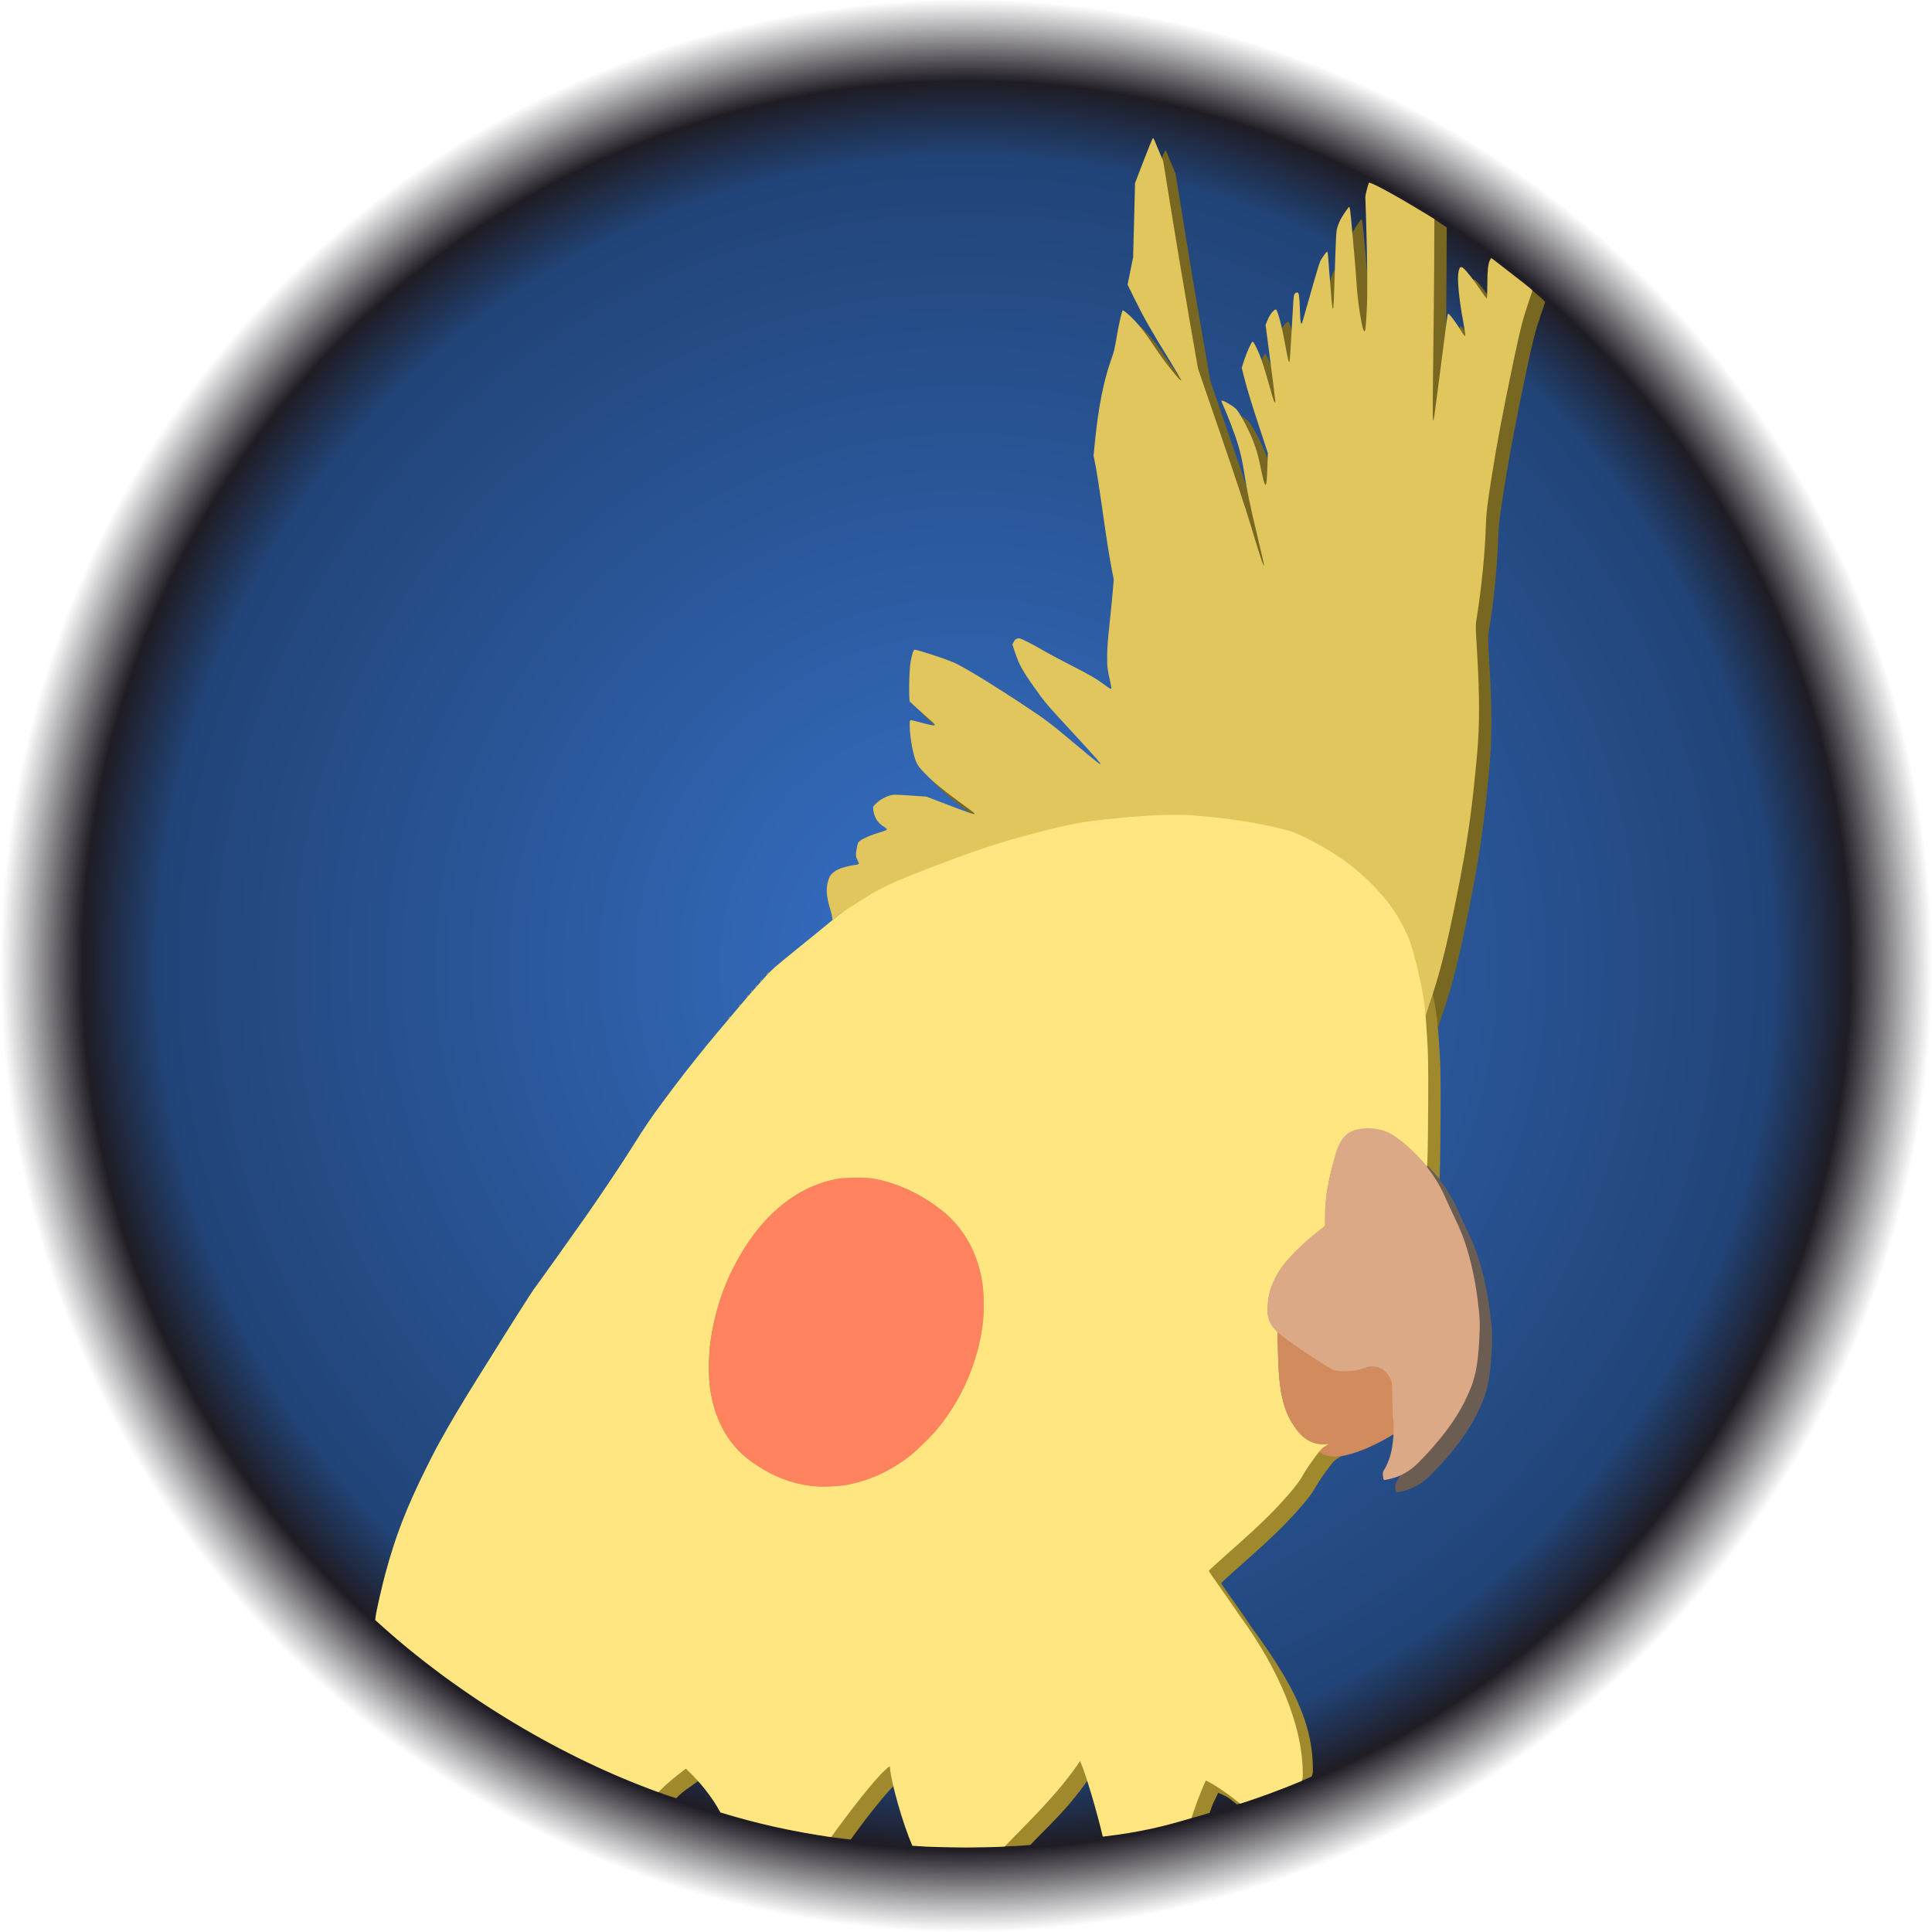 <?xml version="1.0" encoding="UTF-8" standalone="no"?>
<svg
   width="156.633mm"
   height="156.633mm"
   viewBox="0 0 156.633 156.633"
   version="1.1"
   id="svg8"
   inkscape:version="1.1 (c68e22c387, 2021-05-23)"
   sodipodi:docname="Uccello.svg"
   xmlns:inkscape="http://www.inkscape.org/namespaces/inkscape"
   xmlns:sodipodi="http://sodipodi.sourceforge.net/DTD/sodipodi-0.dtd"
   xmlns:xlink="http://www.w3.org/1999/xlink"
   xmlns="http://www.w3.org/2000/svg"
   xmlns:svg="http://www.w3.org/2000/svg"
   xmlns:rdf="http://www.w3.org/1999/02/22-rdf-syntax-ns#"
   xmlns:cc="http://creativecommons.org/ns#"
   xmlns:dc="http://purl.org/dc/elements/1.1/">
  <defs
     id="defs2">
    <linearGradient
       inkscape:collect="always"
       id="linearGradient15806">
      <stop
         style="stop-color:#3771c8;stop-opacity:1"
         offset="0"
         id="stop15802" />
      <stop
         style="stop-color:#214478;stop-opacity:1"
         offset="0.835"
         id="stop16290" />
      <stop
         style="stop-color:#1f1c24;stop-opacity:1"
         offset="0.915"
         id="stop17380" />
      <stop
         style="stop-color:#1f1c24;stop-opacity:0"
         offset="1"
         id="stop15804" />
    </linearGradient>
    <radialGradient
       inkscape:collect="always"
       xlink:href="#linearGradient15806"
       id="radialGradient15800"
       cx="105.367"
       cy="143.237"
       fx="105.367"
       fy="143.237"
       r="71.438"
       gradientUnits="userSpaceOnUse"
       gradientTransform="matrix(-1.096,0,0,-1.097,223.013,302.435)" />
  </defs>
  <sodipodi:namedview
     id="base"
     pagecolor="#ffffff"
     bordercolor="#666666"
     borderopacity="1.0"
     inkscape:pageopacity="0"
     inkscape:pageshadow="2"
     inkscape:zoom="0.70710678"
     inkscape:cx="490.025"
     inkscape:cy="297.69195"
     inkscape:document-units="mm"
     inkscape:current-layer="layer1"
     inkscape:document-rotation="0"
     showgrid="false"
     inkscape:window-width="1920"
     inkscape:window-height="1027"
     inkscape:window-x="1912"
     inkscape:window-y="-8"
     inkscape:window-maximized="1"
     inkscape:snap-bbox="true"
     inkscape:snap-bbox-midpoints="true"
     inkscape:snap-global="true"
     inkscape:pagecheckerboard="true"
     fit-margin-top="0"
     fit-margin-left="0"
     fit-margin-right="0"
     fit-margin-bottom="0" />
  <g
     inkscape:label="Layer 1"
     inkscape:groupmode="layer"
     id="layer1"
     transform="translate(-29.183,-67.025)">
    <circle
       style="display:inline;fill:url(#radialGradient15800);fill-opacity:1;stroke-width:5;stroke-linecap:round;stroke-linejoin:round"
       id="path2366"
       cx="107.499"
       cy="145.342"
       r="78.317"
       inkscape:export-filename="C:\Portfolio\public\images\uccello-new.png"
       inkscape:export-xdpi="115.2"
       inkscape:export-ydpi="115.2" />
    <g
       id="g10934"
       transform="translate(2176.782,681.584)"
       inkscape:export-filename="C:\Portfolio\public\images\uccello-new.png"
       inkscape:export-xdpi="115.2"
       inkscape:export-ydpi="115.2">
      <path
         id="path10924"
         style="display:inline;fill:#a0892c;stroke-width:5;stroke-linecap:round;stroke-linejoin:round"
         d="m -2051.521,-547.593 c -1.791,0.012 -4.22,0.195 -6.918,0.528 -1.274,0.157 -1.582,0.213 -2.69,0.495 -3.248,0.825 -6.829,1.958 -9.85,3.118 -2.693,1.033 -3.845,1.557 -5.146,2.338 -1.364,0.826 -2.704,1.907 -4.014,2.996 -0.721,0.578 -0.928,0.746 -1.573,1.275 -0.195,0.16 -0.752,0.614 -1.239,1.009 -1.017,0.827 -1.203,1.006 -2.153,2.084 -0.205,0.232 -0.385,0.433 -0.401,0.446 -0.112,0.098 -3.111,3.647 -3.822,4.523 -1.433,1.766 -2.24,2.807 -3.647,4.704 -0.831,1.121 -1.413,1.982 -2.376,3.522 -0.765,1.223 -2.497,3.811 -3.727,5.57 -1.052,1.504 -3.77,5.313 -4.256,5.964 -0.171,0.229 -2.424,3.778 -3.094,4.873 -0.063,0.103 -0.175,0.282 -0.248,0.398 -1.551,2.449 -2.927,4.702 -3.657,5.99 -0.832,1.469 -1.026,1.833 -1.718,3.225 -1.607,3.23 -2.499,5.541 -3.32,8.602 -0.235,0.876 -0.783,3.477 -0.783,3.477 l 0.03,0.123 c 6.918,6.344 19.422,12.433 23.351,13.558 0.614,-0.632 0.925,-0.755 1.775,-1.396 1.17,1.086 1.469,1.362 2.141,2.61 2.879,0.866 7.028,1.815 10.229,2.137 0.77,-1.09 3.182,-4.335 4.172,-4.948 0.056,1.222 0.469,3.741 1.23,5.47 1.436,0.104 2.876,0.082 4.326,0.092 1.053,-0.016 3.056,-0.014 4.835,-0.176 1.7,-1.799 3.067,-2.909 5.034,-5.799 0.491,1.122 0.732,3.069 1.191,5.018 1.183,-0.121 5.863,-1.032 8.307,-1.82 0.347,-0.979 0.175,-0.513 0.695,-1.626 0.671,0.304 0.632,0.224 1.525,0.944 1.672,-0.523 4.385,-1.505 6.059,-2.268 0.038,-0.109 0.085,-0.274 0.088,-0.384 0.066,-3.94 -1.69,-7.228 -4.913,-11.633 -0.463,-0.694 -1.006,-1.474 -2.298,-3.306 -0.118,-0.168 -0.214,-0.327 -0.214,-0.354 0,-0.027 0.652,-0.627 1.45,-1.333 1.802,-1.594 2.561,-2.292 3.391,-3.118 1.153,-1.147 2.354,-2.54 2.653,-3.077 0.294,-0.529 0.691,-1.126 1.178,-1.776 0.383,-0.51 0.528,-0.664 0.739,-0.785 0.144,-0.083 0.266,-0.171 0.266,-0.189 -0.465,0.028 -0.682,0.034 -1.11,-0.151 -1.101,-0.458 -1.889,-1.356 -2.356,-2.684 -0.394,-1.121 -0.54,-2.217 -0.605,-4.554 l -0.048,-1.705 -0.23,-0.279 c -0.261,-0.317 -0.422,-0.618 -0.516,-0.965 -0.098,-0.361 -0.037,-1.326 0.122,-1.944 0.164,-0.637 0.613,-1.547 1.053,-2.133 0.457,-0.61 1.553,-1.693 2.583,-2.552 l 0.856,-0.715 v -0.579 c 0,-1.58 0.254,-3.188 0.77,-4.87 0.249,-0.812 0.608,-1.523 0.698,-1.628 0.043,-0.05 0.212,-0.165 0.377,-0.256 0.926,-0.514 2.002,-0.719 3.109,-0.282 0.647,0.256 1.992,1.372 3.015,2.49 0.145,0.158 0.269,0.361 0.279,0.351 0.046,-0.046 0.085,-1.333 0.105,-4.856 0.021,-3.742 0,-4.527 -0.141,-6.462 -0.042,-0.553 -0.076,-1.149 -0.076,-1.326 0,-1.038 -0.76,-5.042 -1.125,-5.929 -0.461,-1.12 -1.135,-2.241 -1.916,-3.188 -0.831,-1.008 -2.181,-2.228 -3.487,-3.152 -1.325,-0.938 -3.529,-2.121 -4.435,-2.381 -2.065,-0.592 -4.978,-1.07 -7.962,-1.305 -0.442,-0.035 -0.968,-0.05 -1.565,-0.046 z m -25.748,29.533 v 0 c 2.244,-0.019 4.557,0.791 6.729,2.422 2.133,1.602 3.361,3.868 3.638,6.714 0.275,2.829 -0.544,6.202 -2.185,8.99 -2.22,3.774 -5.591,6.267 -9.172,6.784 -0.534,0.077 -1.724,0.136 -2.034,0.1 -0.096,-0.011 -0.383,-0.044 -0.64,-0.074 -0.604,-0.07 -1.517,-0.295 -2.127,-0.522 -1.102,-0.412 -2.389,-1.173 -3.239,-1.916 -1.534,-1.341 -2.511,-3.386 -2.773,-5.803 -0.075,-0.698 -0.064,-2.244 0.023,-2.991 0.546,-4.71 2.939,-9.266 6.151,-11.711 1.724,-1.313 3.649,-1.975 5.629,-1.992 z"
         sodipodi:nodetypes="ssssccssscsssssscsssscccccccccccccccccsssssssccsccssssscsssssscccsssssssscsssssssssccssc" />
      <path
         style="display:inline;fill:#d18b5d;stroke-width:1"
         d="m -2042.334,-499.164 c -0.439,-1.266 -0.61,-2.395 -0.664,-4.886 l -0.034,-1.536 0.564,0.346 c 0.664,0.408 1.121,0.902 1.951,1.46 0.834,0.56 1.912,1.145 2.046,1.187 0.053,0.017 0.297,0.051 0.543,0.076 0.652,0.066 1.268,-0.006 1.903,-0.223 0.46,-0.157 0.565,-0.176 0.825,-0.149 0.583,0.061 1.146,0.528 1.436,1.12 0.131,0.267 0.073,0.277 0.086,1.544 0.01,0.701 0.023,1.375 0.036,1.498 0.013,0.123 0.014,0.175 0,0.116 -0.036,-0.183 -0.189,-0.166 -0.568,0.089 -1.578,0.962 -3.067,1.733 -4.707,2.034 -1.666,0.232 -2.668,-0.932 -3.415,-2.676 z"
         id="path10926"
         sodipodi:nodetypes="cccssssssscsccccc" />
      <path
         style="display:inline;fill:#786721;stroke-width:1"
         d="m -2031.051,-531.477 c -0.097,-1.649 -0.947,-5.063 -1.336,-6.009 -0.461,-1.12 -1.112,-2.23 -1.893,-3.177 -0.831,-1.008 -2.075,-2.24 -3.381,-3.164 -1.325,-0.938 -3.459,-2.097 -4.365,-2.357 -2.065,-0.592 -4.838,-1.034 -7.822,-1.27 -1.767,-0.139 -4.756,0.026 -8.354,0.47 -1.274,0.157 -2.95,0.576 -4.059,0.858 -3.248,0.825 -5.601,1.643 -8.622,2.802 -2.693,1.033 -3.891,1.533 -5.192,2.314 -1.13,0.678 -2.638,1.664 -2.899,1.957 l -0.124,0.139 -0.025,-0.235 c -0.01,-0.099 -0.084,-0.443 -0.185,-0.763 -0.327,-1.042 -0.348,-1.77 -0.072,-2.463 0.221,-0.554 0.918,-0.897 2.181,-1.072 0.131,-0.018 0.236,-0.059 0.235,-0.092 0,-0.032 -0.056,-0.169 -0.124,-0.303 -0.145,-0.287 -0.151,-0.404 -0.045,-0.982 0.072,-0.391 0.095,-0.444 0.248,-0.56 0.285,-0.217 0.908,-0.486 1.558,-0.673 0.394,-0.113 0.625,-0.204 0.633,-0.249 0.01,-0.04 -0.108,-0.146 -0.266,-0.245 -0.49,-0.305 -0.762,-0.74 -0.837,-1.34 -0.034,-0.273 -0.034,-0.274 0.181,-0.487 0.43,-0.427 1.104,-0.753 1.559,-0.753 0.151,0 0.79,0.036 1.42,0.079 l 1.147,0.079 1.592,0.608 c 1.815,0.693 2.253,0.845 2.302,0.797 0.044,-0.044 0,-0.077 -1.374,-1.085 -1.341,-0.983 -2.017,-1.549 -2.703,-2.265 -0.564,-0.588 -0.665,-0.774 -0.877,-1.616 -0.257,-1.015 -0.395,-2.65 -0.225,-2.65 0.038,0 0.446,0.1 0.905,0.223 1.176,0.314 1.277,0.295 0.77,-0.144 -0.292,-0.253 -1.607,-1.439 -1.733,-1.564 -0.102,-0.101 -0.059,-2.618 0.055,-3.218 0.126,-0.662 0.235,-1.002 0.32,-1.002 0.238,0 2.273,0.664 3.166,1.033 0.735,0.304 3.38,1.92 5.948,3.634 1.603,1.07 1.787,1.21 3.696,2.8 2.04,1.7 2.218,1.841 2.259,1.8 0.045,-0.045 -0.269,-0.4 -2.369,-2.679 -2.074,-2.251 -2.138,-2.327 -2.996,-3.539 -0.96,-1.357 -1.221,-1.833 -1.56,-2.848 l -0.206,-0.617 0.102,-0.209 c 0.077,-0.159 0.145,-0.224 0.284,-0.269 0.175,-0.058 0.207,-0.048 0.843,0.265 0.364,0.179 0.936,0.49 1.272,0.692 0.336,0.202 1.303,0.721 2.149,1.153 1.688,0.863 2.148,1.13 2.85,1.656 0.281,0.211 0.487,0.334 0.514,0.307 0.027,-0.027 -0.01,-0.261 -0.082,-0.583 -0.229,-0.973 -0.252,-1.161 -0.25,-2.051 0,-0.647 0.048,-1.291 0.182,-2.53 0.099,-0.914 0.218,-2.122 0.266,-2.684 l 0.086,-1.022 -0.158,-0.813 c -0.218,-1.126 -0.394,-2.249 -0.803,-5.129 -0.194,-1.364 -0.425,-2.845 -0.515,-3.29 l -0.163,-0.809 0.116,-1.15 c 0.283,-2.799 0.695,-4.879 1.312,-6.632 0.255,-0.722 0.255,-0.722 0.462,-1.92 0.181,-1.045 0.396,-1.991 0.468,-2.063 0.057,-0.057 0.536,0.349 1.019,0.862 0.441,0.469 0.859,1.017 1.468,1.931 0.584,0.874 0.984,1.422 1.54,2.108 0.517,0.638 0.674,0.802 0.722,0.755 0.017,-0.017 -0.394,-0.718 -0.911,-1.558 -1.578,-2.562 -2.139,-3.552 -2.936,-5.176 l -0.5,-1.019 0.225,-1.115 0.225,-1.115 0.078,-3.001 0.078,-3.001 0.701,-1.828 c 0.386,-1.005 0.723,-1.828 0.75,-1.828 0.027,0 0.092,0.108 0.145,0.24 0.053,0.132 0.229,0.553 0.391,0.935 l 0.295,0.695 0.71,4.39 c 0.39,2.415 1.025,6.199 1.41,8.409 l 0.7,4.018 1.806,5.259 c 1.175,3.422 2.041,6.038 2.48,7.491 0.807,2.671 1.034,3.361 1.056,3.218 0.017,-0.108 -0.068,-0.486 -0.677,-3.019 -0.423,-1.759 -0.701,-3.115 -0.899,-4.389 -0.171,-1.104 -0.315,-1.738 -0.602,-2.655 -0.207,-0.664 -0.793,-2.184 -1.108,-2.874 -0.098,-0.215 -0.166,-0.402 -0.151,-0.417 0.073,-0.073 0.78,0.313 1.143,0.625 0.283,0.243 1.054,1.674 1.44,2.673 0.262,0.677 0.422,1.256 0.615,2.226 0.164,0.825 0.299,1.29 0.374,1.29 0.076,0 0.116,-0.399 0.152,-1.538 l 0.033,-1.042 -0.598,-1.811 c -0.718,-2.175 -1.075,-3.344 -1.329,-4.345 l -0.189,-0.749 0.207,-0.64 c 0.213,-0.657 0.593,-1.484 0.681,-1.483 0.068,5e-4 0.278,0.395 0.543,1.024 0.215,0.51 0.461,1.298 0.942,3.017 0.214,0.765 0.287,0.95 0.35,0.887 0.014,-0.014 -0.073,-0.783 -0.194,-1.708 -0.121,-0.925 -0.304,-2.331 -0.406,-3.125 l -0.187,-1.442 0.166,-0.418 c 0.166,-0.419 0.501,-0.84 0.667,-0.84 0.133,0 0.481,1.325 0.775,2.952 0.195,1.08 0.266,1.359 0.33,1.296 0.025,-0.025 0.123,-1.564 0.276,-4.329 0.053,-0.967 0.072,-1.111 0.157,-1.205 0.053,-0.059 0.142,-0.1 0.198,-0.092 0.14,0.02 0.169,0.211 0.214,1.437 0.036,0.985 0.062,1.156 0.158,1.055 0.024,-0.025 0.34,-1.107 0.701,-2.403 0.361,-1.296 0.719,-2.48 0.794,-2.632 0.075,-0.151 0.233,-0.396 0.349,-0.544 0.204,-0.258 0.213,-0.264 0.245,-0.146 0.018,0.067 0.048,0.39 0.068,0.717 0.019,0.327 0.055,0.785 0.079,1.016 0.024,0.232 0.081,0.921 0.125,1.531 0.044,0.61 0.099,1.157 0.121,1.215 0.04,0.104 0.041,0.103 0.069,-0.018 0.016,-0.068 0.052,-0.861 0.081,-1.761 0.143,-4.516 0.14,-4.455 0.281,-4.849 0.169,-0.471 0.221,-0.571 0.58,-1.117 0.166,-0.253 0.325,-0.452 0.354,-0.442 0.029,0.01 0.088,0.396 0.133,0.881 0.25,2.649 0.39,4.292 0.439,5.13 0.104,1.78 0.485,4.137 0.66,4.08 0.074,-0.024 0.108,-0.352 0.185,-1.798 0.067,-1.237 0.043,-4.218 -0.059,-7.243 -0.031,-0.928 -0.058,-1.765 -0.06,-1.86 0,-0.138 0.16,-0.772 0.288,-1.126 0.047,-0.131 2.82,0.926 4.302,1.927 l 1.008,0.681 -0.015,3.644 c -0.01,1.832 -0.043,5.44 -0.077,8.017 -0.06,4.456 -0.055,5.168 0.033,4.944 0.02,-0.051 0.27,-1.919 0.555,-4.149 0.575,-4.499 0.57,-4.464 0.617,-4.464 0.112,0 0.587,0.633 1.167,1.557 0.101,0.16 0.202,0.272 0.224,0.248 0.022,-0.024 -0.047,-0.512 -0.153,-1.085 -0.367,-1.971 -0.516,-3.55 -0.391,-4.141 0.082,-0.385 0.179,-0.45 0.397,-0.267 0.248,0.208 0.886,1.024 1.381,1.766 0.251,0.375 0.478,0.682 0.505,0.682 0.03,0 0.049,-0.4 0.049,-1.063 0,-1.169 0.057,-1.735 0.203,-2.023 0.053,-0.104 0.106,-0.189 0.117,-0.189 0.012,0 0.34,0.25 0.731,0.555 0.39,0.305 1.099,0.647 1.442,0.937 1.037,0.876 1.206,1.037 1.183,1.117 -0.011,0.041 -0.183,0.535 -0.346,1.013 -0.448,1.311 -0.658,2.137 -1.196,4.688 -0.857,4.071 -1.347,6.661 -1.783,9.426 -0.369,2.347 -0.442,2.97 -0.475,4.093 -0.061,2.048 -0.355,4.997 -0.728,7.293 -0.109,0.67 -0.11,0.592 0.032,3.001 0.199,3.397 0.199,5.791 5e-4,7.991 -0.426,4.713 -0.779,7.195 -1.632,11.484 -0.849,4.27 -1.438,6.585 -2.284,8.984 l -0.296,0.976 z m -56.483,0.436 c 0,-0.01 0.039,-0.049 0.087,-0.087 0.079,-0.062 0.08,-0.06 0.019,0.019 -0.065,0.083 -0.105,0.109 -0.105,0.068 z m 0.843,-0.992 c 0,-0.01 0.039,-0.049 0.087,-0.087 0.079,-0.062 0.08,-0.06 0.019,0.019 -0.065,0.083 -0.106,0.109 -0.106,0.068 z m 0.645,-0.744 c 0,-0.01 0.039,-0.049 0.087,-0.087 0.079,-0.062 0.08,-0.06 0.019,0.019 -0.065,0.083 -0.105,0.109 -0.105,0.068 z m 0.347,-0.397 c 0,-0.01 0.039,-0.049 0.087,-0.087 0.079,-0.062 0.08,-0.06 0.019,0.019 -0.065,0.083 -0.106,0.109 -0.106,0.068 z m 0.347,-0.397 c 0,-0.01 0.039,-0.049 0.087,-0.087 0.079,-0.062 0.081,-0.06 0.019,0.019 -0.065,0.083 -0.105,0.109 -0.105,0.068 z m 0.397,-0.446 c 0,-0.01 0.039,-0.049 0.087,-0.087 0.079,-0.062 0.08,-0.06 0.019,0.019 -0.065,0.083 -0.105,0.109 -0.105,0.068 z m 0.571,-0.626 c 0.049,-0.055 0.101,-0.099 0.115,-0.099 0.014,0 -0.016,0.045 -0.065,0.099 -0.049,0.055 -0.101,0.099 -0.115,0.099 -0.014,0 0.016,-0.045 0.065,-0.099 z"
         id="path10928"
         sodipodi:nodetypes="csssssssssscscssssssscssssscsscsssssssssssssssccssssssccsscssscsssssssssscccccsssscsscssssssssssssscsscssssssscssssssssssssscsscscssscssssccscccssssscssssssssscssssssssscccsccccsccccsccccsccccsscccscccsssss" />
      <path
         style="display:inline;fill:#6c5d53;stroke-width:1"
         d="m -2034.423,-493.618 c -0.017,-0.028 -0.044,-0.169 -0.059,-0.314 -0.023,-0.226 -0.01,-0.292 0.104,-0.47 0.191,-0.302 0.367,-0.72 0.507,-1.199 0.227,-0.78 0.335,-2.258 0.216,-2.952 -0.028,-0.164 -0.058,-0.894 -0.067,-1.623 -0.016,-1.317 -0.017,-1.327 -0.148,-1.594 -0.289,-0.591 -0.763,-0.945 -1.346,-1.006 -0.26,-0.027 -0.365,-0.008 -0.825,0.149 -0.635,0.217 -1.251,0.289 -1.903,0.223 -0.245,-0.025 -0.49,-0.059 -0.543,-0.076 -0.134,-0.042 -1.253,-0.74 -2.087,-1.3 -0.826,-0.555 -1.36,-0.924 -1.972,-1.383 -1.263,-0.948 -1.284,-1.541 -1.284,-2.335 0.01,-1.514 0.592,-2.798 1.84,-4.18 0.469,-0.52 1.274,-1.285 1.779,-1.684 0.505,-0.399 1.046,-0.811 1.046,-0.811 v -1.162 c 0.029,-1.193 0.144,-1.73 0.389,-2.853 0.396,-1.445 0.529,-3.266 1.974,-3.743 0.711,-0.226 1.768,-0.26 2.804,0.21 0.575,0.261 1.909,1.33 2.71,2.295 0.765,0.942 1.328,1.723 1.902,3.034 0.113,0.262 0.403,0.89 0.645,1.395 0.242,0.505 0.528,1.141 0.635,1.414 0.595,1.513 1.041,3.349 1.296,5.333 0.188,1.464 0.211,1.939 0.152,3.097 -0.129,2.528 -0.355,3.516 -1.195,5.22 -0.757,1.537 -2.045,3.238 -3.756,4.961 -0.659,0.663 -1.409,1.097 -2.252,1.301 -0.494,0.12 -0.52,0.122 -0.562,0.053 z m 8.729,-99.022 c -0.018,-0.029 -0.022,-0.064 -0.01,-0.076 0.013,-0.013 0.037,0.011 0.053,0.053 0.034,0.087 0,0.103 -0.044,0.024 z m -9.945,-6.148 c 0,-0.027 0.024,-0.05 0.053,-0.05 0.029,0 0.039,0.022 0.022,0.05 -0.017,0.027 -0.04,0.05 -0.052,0.05 -0.012,0 -0.022,-0.022 -0.022,-0.05 z"
         id="path10930"
         sodipodi:nodetypes="sccsssssssssscszccccsccsssssssssccccccssscc" />
      <path
         style="display:inline;fill:#fe835e;stroke-width:1"
         d="m -2080.882,-493.093 c -1.621,-0.211 -2.962,-0.747 -4.384,-1.679 -2.138,-1.401 -3.344,-3.406 -3.76,-6.171 -0.122,-0.816 -0.125,-2.561 -0.029,-3.385 0.265,-2.245 0.842,-4.326 1.822,-6.299 2.059,-4.145 5.027,-6.716 8.492,-7.362 0.618,-0.115 2.366,-0.131 2.952,-0.026 1.582,0.283 3.198,0.97 4.586,1.894 0.88,0.586 1.39,1.003 1.909,1.56 1.231,1.321 1.997,2.952 2.333,4.921 0.124,0.728 0.152,2.447 0.054,3.291 -0.362,3.109 -1.673,6.197 -3.697,8.646 -0.492,0.595 -1.69,1.77 -2.246,2.202 -1.625,1.261 -3.343,2.017 -5.197,2.345 -0.726,0.129 -2.141,0.153 -2.835,0.062 z"
         id="path10932"
         sodipodi:nodetypes="csscsssssssssscc" />
    </g>
    <g
       id="g1224"
       transform="translate(2175.782,680.584)"
       inkscape:export-filename="C:\Portfolio\public\images\uccello-new.png"
       inkscape:export-xdpi="115.2"
       inkscape:export-ydpi="115.2">
      <path
         id="path2366-7"
         style="display:inline;fill:#ffe680;stroke-width:5;stroke-linecap:round;stroke-linejoin:round"
         d="m -2051.521,-547.593 c -1.791,0.012 -4.22,0.195 -6.918,0.528 -1.274,0.157 -1.582,0.213 -2.69,0.495 -3.248,0.825 -6.829,1.958 -9.85,3.118 -2.693,1.033 -3.845,1.557 -5.146,2.338 -1.364,0.826 -2.704,1.907 -4.014,2.996 -0.721,0.578 -0.928,0.746 -1.573,1.275 -0.195,0.16 -0.752,0.614 -1.239,1.009 -1.017,0.827 -1.203,1.006 -2.153,2.084 -0.205,0.232 -0.385,0.433 -0.401,0.446 -0.112,0.098 -3.111,3.647 -3.822,4.523 -1.433,1.766 -2.24,2.807 -3.647,4.704 -0.831,1.121 -1.413,1.982 -2.376,3.522 -0.765,1.223 -2.497,3.811 -3.727,5.57 -1.052,1.504 -3.77,5.313 -4.256,5.964 -0.171,0.229 -2.424,3.778 -3.094,4.873 -0.063,0.103 -0.175,0.282 -0.248,0.398 -1.551,2.449 -2.927,4.702 -3.657,5.99 -0.832,1.469 -1.026,1.833 -1.718,3.225 -1.607,3.23 -2.499,5.541 -3.32,8.602 -0.235,0.876 -0.717,2.928 -0.783,3.477 l -0.028,0.235 c 6.918,6.344 15.474,11.276 22.958,13.955 0.614,-0.632 1.376,-1.263 2.226,-1.904 1.17,1.086 2.13,2.304 2.802,3.552 2.926,0.896 5.743,1.529 8.985,1.997 0.77,-1.09 3.765,-5.138 4.755,-5.751 0.056,1.222 1.064,4.725 1.825,6.454 1.436,0.104 2.892,0.132 4.343,0.142 1.053,-0.016 2.088,-0.014 3.14,-0.077 1.7,-1.799 4.15,-4.042 6.117,-6.931 0.491,1.122 1.377,4.177 1.836,6.126 3.085,-0.361 4.965,-0.838 7.181,-1.502 0.347,-0.979 0.656,-1.939 1.175,-3.052 0.671,0.304 1.895,1.159 2.787,1.879 1.672,-0.523 3.337,-1.159 4.987,-1.84 0.038,-0.109 0.081,-0.257 0.084,-0.367 0.066,-3.94 -1.877,-8.608 -5.101,-13.013 -0.463,-0.694 -1.006,-1.474 -2.298,-3.306 -0.118,-0.168 -0.214,-0.327 -0.214,-0.354 0,-0.027 0.652,-0.627 1.45,-1.333 1.802,-1.594 2.561,-2.292 3.391,-3.118 1.153,-1.147 2.354,-2.54 2.653,-3.077 0.294,-0.529 0.691,-1.126 1.178,-1.776 0.383,-0.51 0.528,-0.664 0.739,-0.785 0.144,-0.083 0.266,-0.171 0.266,-0.189 -0.465,0.028 -0.682,0.034 -1.11,-0.151 -1.101,-0.458 -1.889,-1.356 -2.356,-2.684 -0.394,-1.121 -0.54,-2.217 -0.605,-4.554 l -0.048,-1.705 -0.23,-0.279 c -0.261,-0.317 -0.422,-0.618 -0.516,-0.965 -0.098,-0.361 -0.037,-1.326 0.122,-1.944 0.164,-0.637 0.613,-1.547 1.053,-2.133 0.457,-0.61 1.553,-1.693 2.583,-2.552 l 0.856,-0.715 v -0.579 c 0,-1.58 0.254,-3.188 0.77,-4.87 0.249,-0.812 0.608,-1.523 0.698,-1.628 0.043,-0.05 0.212,-0.165 0.377,-0.256 0.926,-0.514 2.002,-0.719 3.109,-0.282 0.647,0.256 1.992,1.372 3.015,2.49 0.145,0.158 0.269,0.361 0.279,0.351 0.046,-0.046 0.085,-1.333 0.105,-4.856 0.021,-3.742 0,-4.527 -0.141,-6.462 -0.042,-0.553 -0.076,-1.149 -0.076,-1.326 0,-1.038 -0.76,-5.042 -1.125,-5.929 -0.461,-1.12 -1.135,-2.241 -1.916,-3.188 -0.831,-1.008 -2.181,-2.228 -3.487,-3.152 -1.325,-0.938 -3.529,-2.121 -4.435,-2.381 -2.065,-0.592 -4.978,-1.07 -7.962,-1.305 -0.442,-0.035 -0.968,-0.05 -1.565,-0.046 z m -25.748,29.533 v 0 c 2.244,-0.019 4.557,0.791 6.729,2.422 2.133,1.602 3.361,3.868 3.638,6.714 0.275,2.829 -0.544,6.202 -2.185,8.99 -2.22,3.774 -5.591,6.267 -9.172,6.784 -0.534,0.077 -1.724,0.136 -2.034,0.1 -0.096,-0.011 -0.383,-0.044 -0.64,-0.074 -0.604,-0.07 -1.517,-0.295 -2.127,-0.522 -1.102,-0.412 -2.389,-1.173 -3.239,-1.916 -1.534,-1.341 -2.511,-3.386 -2.773,-5.803 -0.075,-0.698 -0.064,-2.244 0.023,-2.991 0.546,-4.71 2.939,-9.266 6.151,-11.711 1.724,-1.313 3.649,-1.975 5.629,-1.992 z"
         sodipodi:nodetypes="ssssccssscsssssscsssscccccccccccccccccsssssssccsccssssscsssssscccsssssssscsssssssssccssc" />
      <path
         style="display:inline;fill:#d18b5d;stroke-width:1"
         d="m -2042.334,-499.164 c -0.439,-1.266 -0.61,-2.395 -0.664,-4.886 l -0.034,-1.536 0.564,0.346 c 0.664,0.408 1.121,0.902 1.951,1.46 0.834,0.56 1.912,1.145 2.046,1.187 0.053,0.017 0.297,0.051 0.543,0.076 0.652,0.066 1.268,-0.006 1.903,-0.223 0.46,-0.157 0.565,-0.176 0.825,-0.149 0.583,0.061 1.146,0.528 1.436,1.12 0.131,0.267 0.073,0.277 0.086,1.544 0.01,0.701 0.023,1.375 0.036,1.498 0.013,0.123 0.014,0.175 0,0.116 -0.036,-0.183 -0.189,-0.166 -0.568,0.089 -1.578,0.962 -3.067,1.733 -4.707,2.034 -1.666,0.232 -2.668,-0.932 -3.415,-2.676 z"
         id="path1244"
         sodipodi:nodetypes="cccssssssscsccccc" />
      <path
         style="display:inline;fill:#e0c65d;stroke-width:1"
         d="m -2031.051,-531.477 c -0.097,-1.649 -0.947,-5.063 -1.336,-6.009 -0.461,-1.12 -1.112,-2.23 -1.893,-3.177 -0.831,-1.008 -2.075,-2.24 -3.381,-3.164 -1.325,-0.938 -3.459,-2.097 -4.365,-2.357 -2.065,-0.592 -4.838,-1.034 -7.822,-1.27 -1.767,-0.139 -4.756,0.026 -8.354,0.47 -1.274,0.157 -2.95,0.576 -4.059,0.858 -3.248,0.825 -5.601,1.643 -8.622,2.802 -2.693,1.033 -3.891,1.533 -5.192,2.314 -1.13,0.678 -2.638,1.664 -2.899,1.957 l -0.124,0.139 -0.025,-0.235 c -0.01,-0.099 -0.084,-0.443 -0.185,-0.763 -0.327,-1.042 -0.348,-1.77 -0.072,-2.463 0.221,-0.554 0.918,-0.897 2.181,-1.072 0.131,-0.018 0.236,-0.059 0.235,-0.092 0,-0.032 -0.056,-0.169 -0.124,-0.303 -0.145,-0.287 -0.151,-0.404 -0.045,-0.982 0.072,-0.391 0.095,-0.444 0.248,-0.56 0.285,-0.217 0.908,-0.486 1.558,-0.673 0.394,-0.113 0.625,-0.204 0.633,-0.249 0.01,-0.04 -0.108,-0.146 -0.266,-0.245 -0.49,-0.305 -0.762,-0.74 -0.837,-1.34 -0.034,-0.273 -0.034,-0.274 0.181,-0.487 0.43,-0.427 1.104,-0.753 1.559,-0.753 0.151,0 0.79,0.036 1.42,0.079 l 1.147,0.079 1.592,0.608 c 1.815,0.693 2.253,0.845 2.302,0.797 0.044,-0.044 0,-0.077 -1.374,-1.085 -1.341,-0.983 -2.017,-1.549 -2.703,-2.265 -0.564,-0.588 -0.665,-0.774 -0.877,-1.616 -0.257,-1.015 -0.395,-2.65 -0.225,-2.65 0.038,0 0.446,0.1 0.905,0.223 1.176,0.314 1.277,0.295 0.77,-0.144 -0.292,-0.253 -1.607,-1.439 -1.733,-1.564 -0.102,-0.101 -0.059,-2.618 0.055,-3.218 0.126,-0.662 0.235,-1.002 0.32,-1.002 0.238,0 2.273,0.664 3.166,1.033 0.735,0.304 3.38,1.92 5.948,3.634 1.603,1.07 1.787,1.21 3.696,2.8 2.04,1.7 2.218,1.841 2.259,1.8 0.045,-0.045 -0.269,-0.4 -2.369,-2.679 -2.074,-2.251 -2.138,-2.327 -2.996,-3.539 -0.96,-1.357 -1.221,-1.833 -1.56,-2.848 l -0.206,-0.617 0.102,-0.209 c 0.077,-0.159 0.145,-0.224 0.284,-0.269 0.175,-0.058 0.207,-0.048 0.843,0.265 0.364,0.179 0.936,0.49 1.272,0.692 0.336,0.202 1.303,0.721 2.149,1.153 1.688,0.863 2.148,1.13 2.85,1.656 0.281,0.211 0.487,0.334 0.514,0.307 0.027,-0.027 -0.01,-0.261 -0.082,-0.583 -0.229,-0.973 -0.252,-1.161 -0.25,-2.051 0,-0.647 0.048,-1.291 0.182,-2.53 0.099,-0.914 0.218,-2.122 0.266,-2.684 l 0.086,-1.022 -0.158,-0.813 c -0.218,-1.126 -0.394,-2.249 -0.803,-5.129 -0.194,-1.364 -0.425,-2.845 -0.515,-3.29 l -0.163,-0.809 0.116,-1.15 c 0.283,-2.799 0.695,-4.879 1.312,-6.632 0.255,-0.722 0.255,-0.722 0.462,-1.92 0.181,-1.045 0.396,-1.991 0.468,-2.063 0.057,-0.057 0.536,0.349 1.019,0.862 0.441,0.469 0.859,1.017 1.468,1.931 0.584,0.874 0.984,1.422 1.54,2.108 0.517,0.638 0.674,0.802 0.722,0.755 0.017,-0.017 -0.394,-0.718 -0.911,-1.558 -1.578,-2.562 -2.139,-3.552 -2.936,-5.176 l -0.5,-1.019 0.225,-1.115 0.225,-1.115 0.078,-3.001 0.078,-3.001 0.701,-1.828 c 0.386,-1.005 0.723,-1.828 0.75,-1.828 0.027,0 0.092,0.108 0.145,0.24 0.053,0.132 0.229,0.553 0.391,0.935 l 0.295,0.695 0.71,4.39 c 0.39,2.415 1.025,6.199 1.41,8.409 l 0.7,4.018 1.806,5.259 c 1.175,3.422 2.041,6.038 2.48,7.491 0.807,2.671 1.034,3.361 1.056,3.218 0.017,-0.108 -0.068,-0.486 -0.677,-3.019 -0.423,-1.759 -0.701,-3.115 -0.899,-4.389 -0.171,-1.104 -0.315,-1.738 -0.602,-2.655 -0.207,-0.664 -0.793,-2.184 -1.108,-2.874 -0.098,-0.215 -0.166,-0.402 -0.151,-0.417 0.073,-0.073 0.78,0.313 1.143,0.625 0.283,0.243 1.054,1.674 1.44,2.673 0.262,0.677 0.422,1.256 0.615,2.226 0.164,0.825 0.299,1.29 0.374,1.29 0.076,0 0.116,-0.399 0.152,-1.538 l 0.033,-1.042 -0.598,-1.811 c -0.718,-2.175 -1.075,-3.344 -1.329,-4.345 l -0.189,-0.749 0.207,-0.64 c 0.213,-0.657 0.593,-1.484 0.681,-1.483 0.068,5e-4 0.278,0.395 0.543,1.024 0.215,0.51 0.461,1.298 0.942,3.017 0.214,0.765 0.287,0.95 0.35,0.887 0.014,-0.014 -0.073,-0.783 -0.194,-1.708 -0.121,-0.925 -0.304,-2.331 -0.406,-3.125 l -0.187,-1.442 0.166,-0.418 c 0.166,-0.419 0.501,-0.84 0.667,-0.84 0.133,0 0.481,1.325 0.775,2.952 0.195,1.08 0.266,1.359 0.33,1.296 0.025,-0.025 0.123,-1.564 0.276,-4.329 0.053,-0.967 0.072,-1.111 0.157,-1.205 0.053,-0.059 0.142,-0.1 0.198,-0.092 0.14,0.02 0.169,0.211 0.214,1.437 0.036,0.985 0.062,1.156 0.158,1.055 0.024,-0.025 0.34,-1.107 0.701,-2.403 0.361,-1.296 0.719,-2.48 0.794,-2.632 0.075,-0.151 0.233,-0.396 0.349,-0.544 0.204,-0.258 0.213,-0.264 0.245,-0.146 0.018,0.067 0.048,0.39 0.068,0.717 0.019,0.327 0.055,0.785 0.079,1.016 0.024,0.232 0.081,0.921 0.125,1.531 0.044,0.61 0.099,1.157 0.121,1.215 0.04,0.104 0.041,0.103 0.069,-0.018 0.016,-0.068 0.052,-0.861 0.081,-1.761 0.143,-4.516 0.14,-4.455 0.281,-4.849 0.169,-0.471 0.221,-0.571 0.58,-1.117 0.166,-0.253 0.325,-0.452 0.354,-0.442 0.029,0.01 0.088,0.396 0.133,0.881 0.25,2.649 0.39,4.292 0.439,5.13 0.104,1.78 0.485,4.137 0.66,4.08 0.074,-0.024 0.108,-0.352 0.185,-1.798 0.067,-1.237 0.043,-4.218 -0.059,-7.243 -0.031,-0.928 -0.058,-1.765 -0.06,-1.86 0,-0.138 0.16,-0.79 0.288,-1.143 0.047,-0.131 2.158,1.018 4.293,2.319 l 1.017,0.62 -0.015,3.331 c -0.01,1.832 -0.043,5.44 -0.077,8.017 -0.06,4.456 -0.055,5.168 0.033,4.944 0.02,-0.051 0.27,-1.919 0.555,-4.149 0.575,-4.499 0.57,-4.464 0.617,-4.464 0.112,0 0.587,0.633 1.167,1.557 0.101,0.16 0.202,0.272 0.224,0.248 0.022,-0.024 -0.047,-0.512 -0.153,-1.085 -0.367,-1.971 -0.516,-3.55 -0.391,-4.141 0.082,-0.385 0.179,-0.45 0.397,-0.267 0.248,0.208 0.886,1.024 1.381,1.766 0.251,0.375 0.478,0.682 0.505,0.682 0.03,0 0.049,-0.4 0.049,-1.063 0,-1.169 0.057,-1.735 0.203,-2.023 0.053,-0.104 0.106,-0.189 0.117,-0.189 0.012,0 0.34,0.25 0.731,0.555 0.39,0.305 1.001,0.78 1.357,1.054 1.072,0.827 1.261,0.99 1.239,1.07 -0.011,0.041 -0.154,0.465 -0.317,0.943 -0.448,1.311 -0.658,2.137 -1.196,4.688 -0.857,4.071 -1.347,6.661 -1.783,9.426 -0.369,2.347 -0.442,2.97 -0.475,4.093 -0.061,2.048 -0.355,4.997 -0.728,7.293 -0.109,0.67 -0.11,0.592 0.032,3.001 0.199,3.397 0.199,5.791 5e-4,7.991 -0.426,4.713 -0.779,7.195 -1.632,11.484 -0.849,4.27 -1.438,6.585 -2.284,8.984 l -0.296,0.976 z m -56.483,0.436 c 0,-0.01 0.039,-0.049 0.087,-0.087 0.079,-0.062 0.08,-0.06 0.019,0.019 -0.065,0.083 -0.105,0.109 -0.105,0.068 z m 0.843,-0.992 c 0,-0.01 0.039,-0.049 0.087,-0.087 0.079,-0.062 0.08,-0.06 0.019,0.019 -0.065,0.083 -0.106,0.109 -0.106,0.068 z m 0.645,-0.744 c 0,-0.01 0.039,-0.049 0.087,-0.087 0.079,-0.062 0.08,-0.06 0.019,0.019 -0.065,0.083 -0.105,0.109 -0.105,0.068 z m 0.347,-0.397 c 0,-0.01 0.039,-0.049 0.087,-0.087 0.079,-0.062 0.08,-0.06 0.019,0.019 -0.065,0.083 -0.106,0.109 -0.106,0.068 z m 0.347,-0.397 c 0,-0.01 0.039,-0.049 0.087,-0.087 0.079,-0.062 0.081,-0.06 0.019,0.019 -0.065,0.083 -0.105,0.109 -0.105,0.068 z m 0.397,-0.446 c 0,-0.01 0.039,-0.049 0.087,-0.087 0.079,-0.062 0.08,-0.06 0.019,0.019 -0.065,0.083 -0.105,0.109 -0.105,0.068 z m 0.571,-0.626 c 0.049,-0.055 0.101,-0.099 0.115,-0.099 0.014,0 -0.016,0.045 -0.065,0.099 -0.049,0.055 -0.101,0.099 -0.115,0.099 -0.014,0 0.016,-0.045 0.065,-0.099 z"
         id="path1250"
         sodipodi:nodetypes="csssssssssscscssssssscssssscsscsssssssssssssssccssssssccsscssscsssssssssscccccsssscsscssssssssssssscsscssssssscssssssssssssscsscscssscssssccscccssssscssssssssscssssssssscccsccccsccccsccccsccccsscccscccsssss" />
      <path
         style="display:inline;fill:#dca986;stroke-width:1"
         d="m -2034.423,-493.618 c -0.017,-0.028 -0.044,-0.169 -0.059,-0.314 -0.023,-0.226 -0.01,-0.292 0.104,-0.47 0.191,-0.302 0.367,-0.72 0.507,-1.199 0.227,-0.78 0.335,-2.258 0.216,-2.952 -0.028,-0.164 -0.058,-0.894 -0.067,-1.623 -0.016,-1.317 -0.017,-1.327 -0.148,-1.594 -0.289,-0.591 -0.763,-0.945 -1.346,-1.006 -0.26,-0.027 -0.365,-0.008 -0.825,0.149 -0.635,0.217 -1.251,0.289 -1.903,0.223 -0.245,-0.025 -0.49,-0.059 -0.543,-0.076 -0.134,-0.042 -1.253,-0.74 -2.087,-1.3 -0.826,-0.555 -1.36,-0.924 -1.972,-1.383 -1.263,-0.948 -1.284,-1.541 -1.284,-2.335 0.01,-1.514 0.592,-2.798 1.84,-4.18 0.469,-0.52 1.274,-1.285 1.779,-1.684 0.505,-0.399 1.046,-0.811 1.046,-0.811 v -1.162 c 0.029,-1.193 0.144,-1.73 0.389,-2.853 0.396,-1.445 0.529,-3.266 1.974,-3.743 0.711,-0.226 1.768,-0.26 2.804,0.21 0.575,0.261 1.909,1.33 2.71,2.295 0.765,0.942 1.328,1.723 1.902,3.034 0.113,0.262 0.403,0.89 0.645,1.395 0.242,0.505 0.528,1.141 0.635,1.414 0.595,1.513 1.041,3.349 1.296,5.333 0.188,1.464 0.211,1.939 0.152,3.097 -0.129,2.528 -0.355,3.516 -1.195,5.22 -0.757,1.537 -2.045,3.238 -3.756,4.961 -0.659,0.663 -1.409,1.097 -2.252,1.301 -0.494,0.12 -0.52,0.122 -0.562,0.053 z"
         id="path1252"
         sodipodi:nodetypes="sccsssssssssscszccccsccsssssssss" />
      <path
         style="display:inline;fill:#fe835e;stroke-width:1"
         d="m -2080.882,-493.093 c -1.621,-0.211 -2.962,-0.747 -4.384,-1.679 -2.138,-1.401 -3.344,-3.406 -3.76,-6.171 -0.122,-0.816 -0.125,-2.561 -0.029,-3.385 0.265,-2.245 0.842,-4.326 1.822,-6.299 2.059,-4.145 5.027,-6.716 8.492,-7.362 0.618,-0.115 2.366,-0.131 2.952,-0.026 1.582,0.283 3.198,0.97 4.586,1.894 0.88,0.586 1.39,1.003 1.909,1.56 1.231,1.321 1.997,2.952 2.333,4.921 0.124,0.728 0.152,2.447 0.054,3.291 -0.362,3.109 -1.673,6.197 -3.697,8.646 -0.492,0.595 -1.69,1.77 -2.246,2.202 -1.625,1.261 -3.343,2.017 -5.197,2.345 -0.726,0.129 -2.141,0.153 -2.835,0.062 z"
         id="path1248"
         sodipodi:nodetypes="csscsssssssssscc" />
    </g>
  </g>
</svg>
